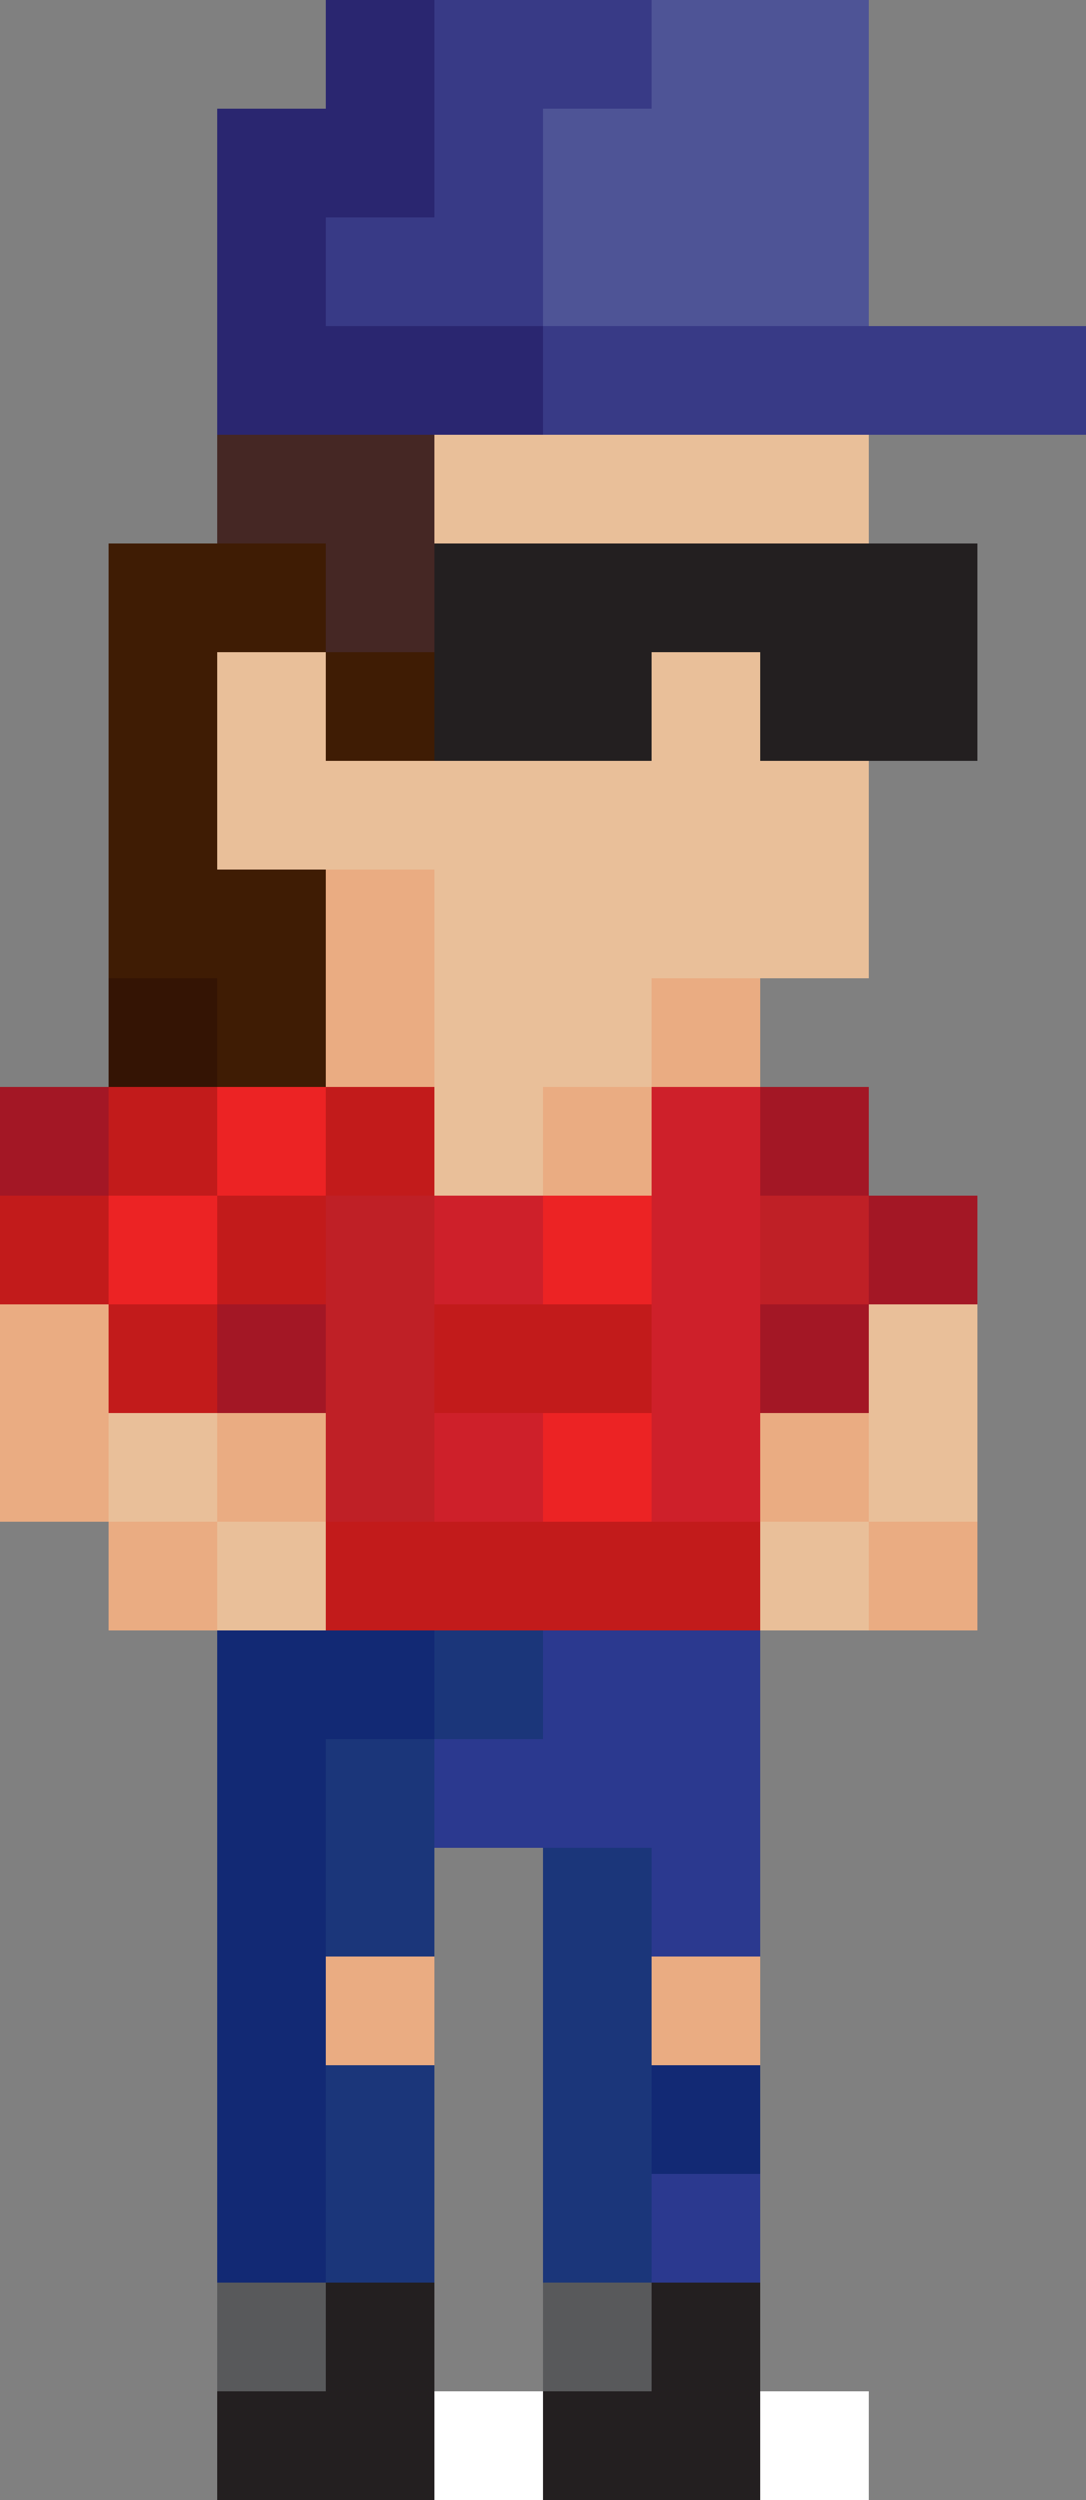 <?xml version="1.0" encoding="utf-8"?>
<!-- Generator: Adobe Illustrator 18.1.0, SVG Export Plug-In . SVG Version: 6.00 Build 0)  -->
<svg version="1.1" id="Layer_1" xmlns="http://www.w3.org/2000/svg" xmlns:xlink="http://www.w3.org/1999/xlink" x="0px" y="0px"
	 viewBox="0 0 10 23" enable-background="new 0 0 10 23" xml:space="preserve">
<rect x="0" y="0" width="10" height="23" fill="#808080" stroke="none"/>
<g>
	<g id="XMLID_4_">
		<g>
			<rect x="7" y="22" fill="#FFFFFF" width="1" height="1"/>
			<rect x="3" y="22" fill="#231F20" width="1" height="1"/>
			<rect x="5" y="14" fill="#C21B1B" width="1" height="1"/>
			<rect x="5" y="0" fill="#383A86" width="1" height="1"/>
			<rect x="5" y="18" fill="#1B367A" width="1" height="1"/>
			<rect x="4" y="7" fill="#E9BF99" width="1" height="1"/>
			<rect x="6" y="4" fill="#E9BF99" width="1" height="1"/>
			<rect x="2" y="1" fill="#2A2670" width="1" height="1"/>
			<rect x="4" y="12" fill="#C21B1B" width="1" height="1"/>
			<rect x="3" y="18" fill="#EAAC82" width="1" height="1"/>
			<rect x="3" y="0" fill="#2A2670" width="1" height="1"/>
			<rect x="7" y="0" fill="#4E5496" width="1" height="1"/>
			<rect x="7" y="14" fill="#E9BF99" width="1" height="1"/>
			<rect x="3" y="14" fill="#C21B1B" width="1" height="1"/>
			<rect x="5" y="22" fill="#231F20" width="1" height="1"/>
			<rect x="4" y="5" fill="#231F20" width="1" height="1"/>
			<rect x="4" y="9" fill="#E9BF99" width="1" height="1"/>
			<rect x="6" y="13" fill="#CE202A" width="1" height="1"/>
			<rect x="6" y="2" fill="#4E5496" width="1" height="1"/>
			<rect x="8" y="11" fill="#A31725" width="1" height="1"/>
			<rect x="8" y="3" fill="#383A86" width="1" height="1"/>
			<rect x="0" y="12" fill="#EAAC82" width="1" height="1"/>
			<rect x="2" y="11" fill="#C21B1B" width="1" height="1"/>
			<rect x="2" y="3" fill="#2A2670" width="1" height="1"/>
			<rect x="1" y="12" fill="#C21B1B" width="1" height="1"/>
			<rect x="5" y="6" fill="#231F20" width="1" height="1"/>
			<rect x="6" y="8" fill="#E9BF99" width="1" height="1"/>
			<rect x="6" y="17" fill="#2B398F" width="1" height="1"/>
			<rect x="5" y="10" fill="#EAAC82" width="1" height="1"/>
			<rect x="1" y="5" fill="#3F1C04" width="1" height="1"/>
			<rect x="1" y="9" fill="#341404" width="1" height="1"/>
			<rect x="2" y="15" fill="#122974" width="1" height="1"/>
			<rect x="3" y="10" fill="#C21B1B" width="1" height="1"/>
			<rect x="7" y="10" fill="#A31725" width="1" height="1"/>
			<rect x="4" y="16" fill="#2B398F" width="1" height="1"/>
			<rect x="6" y="21" fill="#231F20" width="1" height="1"/>
			<rect x="7" y="6" fill="#231F20" width="1" height="1"/>
			<rect x="3" y="6" fill="#3F1C04" width="1" height="1"/>
			<rect x="2" y="19" fill="#122974" width="1" height="1"/>
			<rect x="1" y="7" fill="#3F1C04" width="1" height="1"/>
			<rect x="4" y="1" fill="#383A86" width="1" height="1"/>
			<rect x="6" y="6" fill="#E9BF99" width="1" height="1"/>
			<rect x="3" y="21" fill="#231F20" width="1" height="1"/>
			<rect x="2" y="7" fill="#E9BF99" width="1" height="1"/>
			<rect x="5" y="8" fill="#E9BF99" width="1" height="1"/>
			<rect x="5" y="17" fill="#1B367A" width="1" height="1"/>
			<rect x="6" y="10" fill="#CE202A" width="1" height="1"/>
			<rect x="8" y="5" fill="#231F20" width="1" height="1"/>
			<rect x="4" y="11" fill="#CE202A" width="1" height="1"/>
			<rect x="4" y="3" fill="#2A2670" width="1" height="1"/>
			<rect x="3" y="17" fill="#1B367A" width="1" height="1"/>
			<rect x="3" y="8" fill="#EAAC82" width="1" height="1"/>
			<rect x="7" y="8" fill="#E9BF99" width="1" height="1"/>
			<rect x="2" y="5" fill="#3F1C04" width="1" height="1"/>
			<rect x="2" y="9" fill="#3F1C04" width="1" height="1"/>
			<rect x="0" y="11" fill="#C21B1B" width="1" height="1"/>
			<rect x="2" y="12" fill="#A31725" width="1" height="1"/>
			<rect x="5" y="21" fill="#58595B" width="1" height="1"/>
			<rect x="8" y="12" fill="#E9BF99" width="1" height="1"/>
			<rect x="7" y="13" fill="#EAAC82" width="1" height="1"/>
			<rect x="7" y="2" fill="#4E5496" width="1" height="1"/>
			<rect x="3" y="2" fill="#383A86" width="1" height="1"/>
			<rect x="3" y="13" fill="#BF2026" width="1" height="1"/>
			<rect x="6" y="14" fill="#C21B1B" width="1" height="1"/>
			<rect x="1" y="11" fill="#EC2324" width="1" height="1"/>
			<rect x="6" y="0" fill="#4E5496" width="1" height="1"/>
			<rect x="6" y="18" fill="#EAAC82" width="1" height="1"/>
			<rect x="5" y="4" fill="#E9BF99" width="1" height="1"/>
			<rect x="3" y="4" fill="#452724" width="1" height="1"/>
			<rect x="7" y="4" fill="#E9BF99" width="1" height="1"/>
			<rect x="2" y="16" fill="#122974" width="1" height="1"/>
			<rect x="2" y="20" fill="#122974" width="1" height="1"/>
			<rect x="9" y="3" fill="#383A86" width="1" height="1"/>
			<rect x="4" y="15" fill="#1B367A" width="1" height="1"/>
			<rect x="6" y="22" fill="#231F20" width="1" height="1"/>
			<rect x="5" y="13" fill="#EC2324" width="1" height="1"/>
			<rect x="5" y="2" fill="#4E5496" width="1" height="1"/>
			<rect x="5" y="20" fill="#1B367A" width="1" height="1"/>
			<rect x="8" y="13" fill="#E9BF99" width="1" height="1"/>
			<rect x="6" y="11" fill="#CE202A" width="1" height="1"/>
			<rect x="6" y="3" fill="#383A86" width="1" height="1"/>
			<rect x="1" y="14" fill="#EAAC82" width="1" height="1"/>
			<rect x="2" y="13" fill="#EAAC82" width="1" height="1"/>
			<rect x="2" y="2" fill="#2A2670" width="1" height="1"/>
			<rect x="5" y="16" fill="#2B398F" width="1" height="1"/>
			<rect x="3" y="16" fill="#1B367A" width="1" height="1"/>
			<rect x="6" y="1" fill="#4E5496" width="1" height="1"/>
			<rect x="4" y="6" fill="#231F20" width="1" height="1"/>
			<rect x="0" y="10" fill="#A31725" width="1" height="1"/>
			<rect x="2" y="4" fill="#452724" width="1" height="1"/>
			<rect x="4" y="10" fill="#E9BF99" width="1" height="1"/>
			<rect x="3" y="20" fill="#1B367A" width="1" height="1"/>
			<rect x="6" y="19" fill="#122974" width="1" height="1"/>
			<rect x="5" y="12" fill="#C21B1B" width="1" height="1"/>
			<rect x="3" y="7" fill="#E9BF99" width="1" height="1"/>
			<rect x="7" y="7" fill="#E9BF99" width="1" height="1"/>
			<rect x="2" y="21" fill="#58595B" width="1" height="1"/>
			<rect x="1" y="6" fill="#3F1C04" width="1" height="1"/>
			<rect x="1" y="10" fill="#C21B1B" width="1" height="1"/>
			<rect x="5" y="5" fill="#231F20" width="1" height="1"/>
			<rect x="5" y="9" fill="#E9BF99" width="1" height="1"/>
			<rect x="6" y="15" fill="#2B398F" width="1" height="1"/>
			<rect x="4" y="22" fill="#FFFFFF" width="1" height="1"/>
			<rect x="4" y="14" fill="#C21B1B" width="1" height="1"/>
			<rect x="7" y="5" fill="#231F20" width="1" height="1"/>
			<rect x="3" y="5" fill="#452724" width="1" height="1"/>
			<rect x="3" y="9" fill="#EAAC82" width="1" height="1"/>
			<rect x="2" y="8" fill="#3F1C04" width="1" height="1"/>
			<rect x="2" y="17" fill="#122974" width="1" height="1"/>
			<rect x="5" y="7" fill="#E9BF99" width="1" height="1"/>
			<rect x="3" y="12" fill="#BF2026" width="1" height="1"/>
			<rect x="7" y="12" fill="#A31725" width="1" height="1"/>
			<rect x="4" y="0" fill="#383A86" width="1" height="1"/>
			<rect x="0" y="13" fill="#EAAC82" width="1" height="1"/>
			<rect x="5" y="19" fill="#1B367A" width="1" height="1"/>
			<rect x="6" y="12" fill="#CE202A" width="1" height="1"/>
			<rect x="6" y="9" fill="#EAAC82" width="1" height="1"/>
			<rect x="6" y="5" fill="#231F20" width="1" height="1"/>
			<rect x="4" y="13" fill="#CE202A" width="1" height="1"/>
			<rect x="4" y="2" fill="#383A86" width="1" height="1"/>
			<rect x="5" y="15" fill="#2B398F" width="1" height="1"/>
			<rect x="1" y="8" fill="#3F1C04" width="1" height="1"/>
			<rect x="2" y="10" fill="#EC2324" width="1" height="1"/>
			<rect x="3" y="15" fill="#122974" width="1" height="1"/>
			<rect x="8" y="6" fill="#231F20" width="1" height="1"/>
			<rect x="6" y="7" fill="#E9BF99" width="1" height="1"/>
			<rect x="4" y="4" fill="#E9BF99" width="1" height="1"/>
			<rect x="3" y="19" fill="#1B367A" width="1" height="1"/>
			<rect x="2" y="6" fill="#E9BF99" width="1" height="1"/>
			<rect x="2" y="22" fill="#231F20" width="1" height="1"/>
			<rect x="6" y="20" fill="#2B398F" width="1" height="1"/>
			<rect x="5" y="11" fill="#EC2324" width="1" height="1"/>
			<rect x="5" y="3" fill="#383A86" width="1" height="1"/>
			<rect x="7" y="1" fill="#4E5496" width="1" height="1"/>
			<rect x="3" y="1" fill="#2A2670" width="1" height="1"/>
			<rect x="6" y="16" fill="#2B398F" width="1" height="1"/>
			<rect x="2" y="18" fill="#122974" width="1" height="1"/>
			<rect x="5" y="1" fill="#4E5496" width="1" height="1"/>
			<rect x="3" y="3" fill="#2A2670" width="1" height="1"/>
			<rect x="3" y="11" fill="#BF2026" width="1" height="1"/>
			<rect x="7" y="11" fill="#BF2026" width="1" height="1"/>
			<rect x="7" y="3" fill="#383A86" width="1" height="1"/>
			<rect x="8" y="14" fill="#EAAC82" width="1" height="1"/>
			<rect x="4" y="8" fill="#E9BF99" width="1" height="1"/>
			<rect x="1" y="13" fill="#E9BF99" width="1" height="1"/>
			<rect x="2" y="14" fill="#E9BF99" width="1" height="1"/>
		</g>
		<g>
		</g>
	</g>
</g>
</svg>
